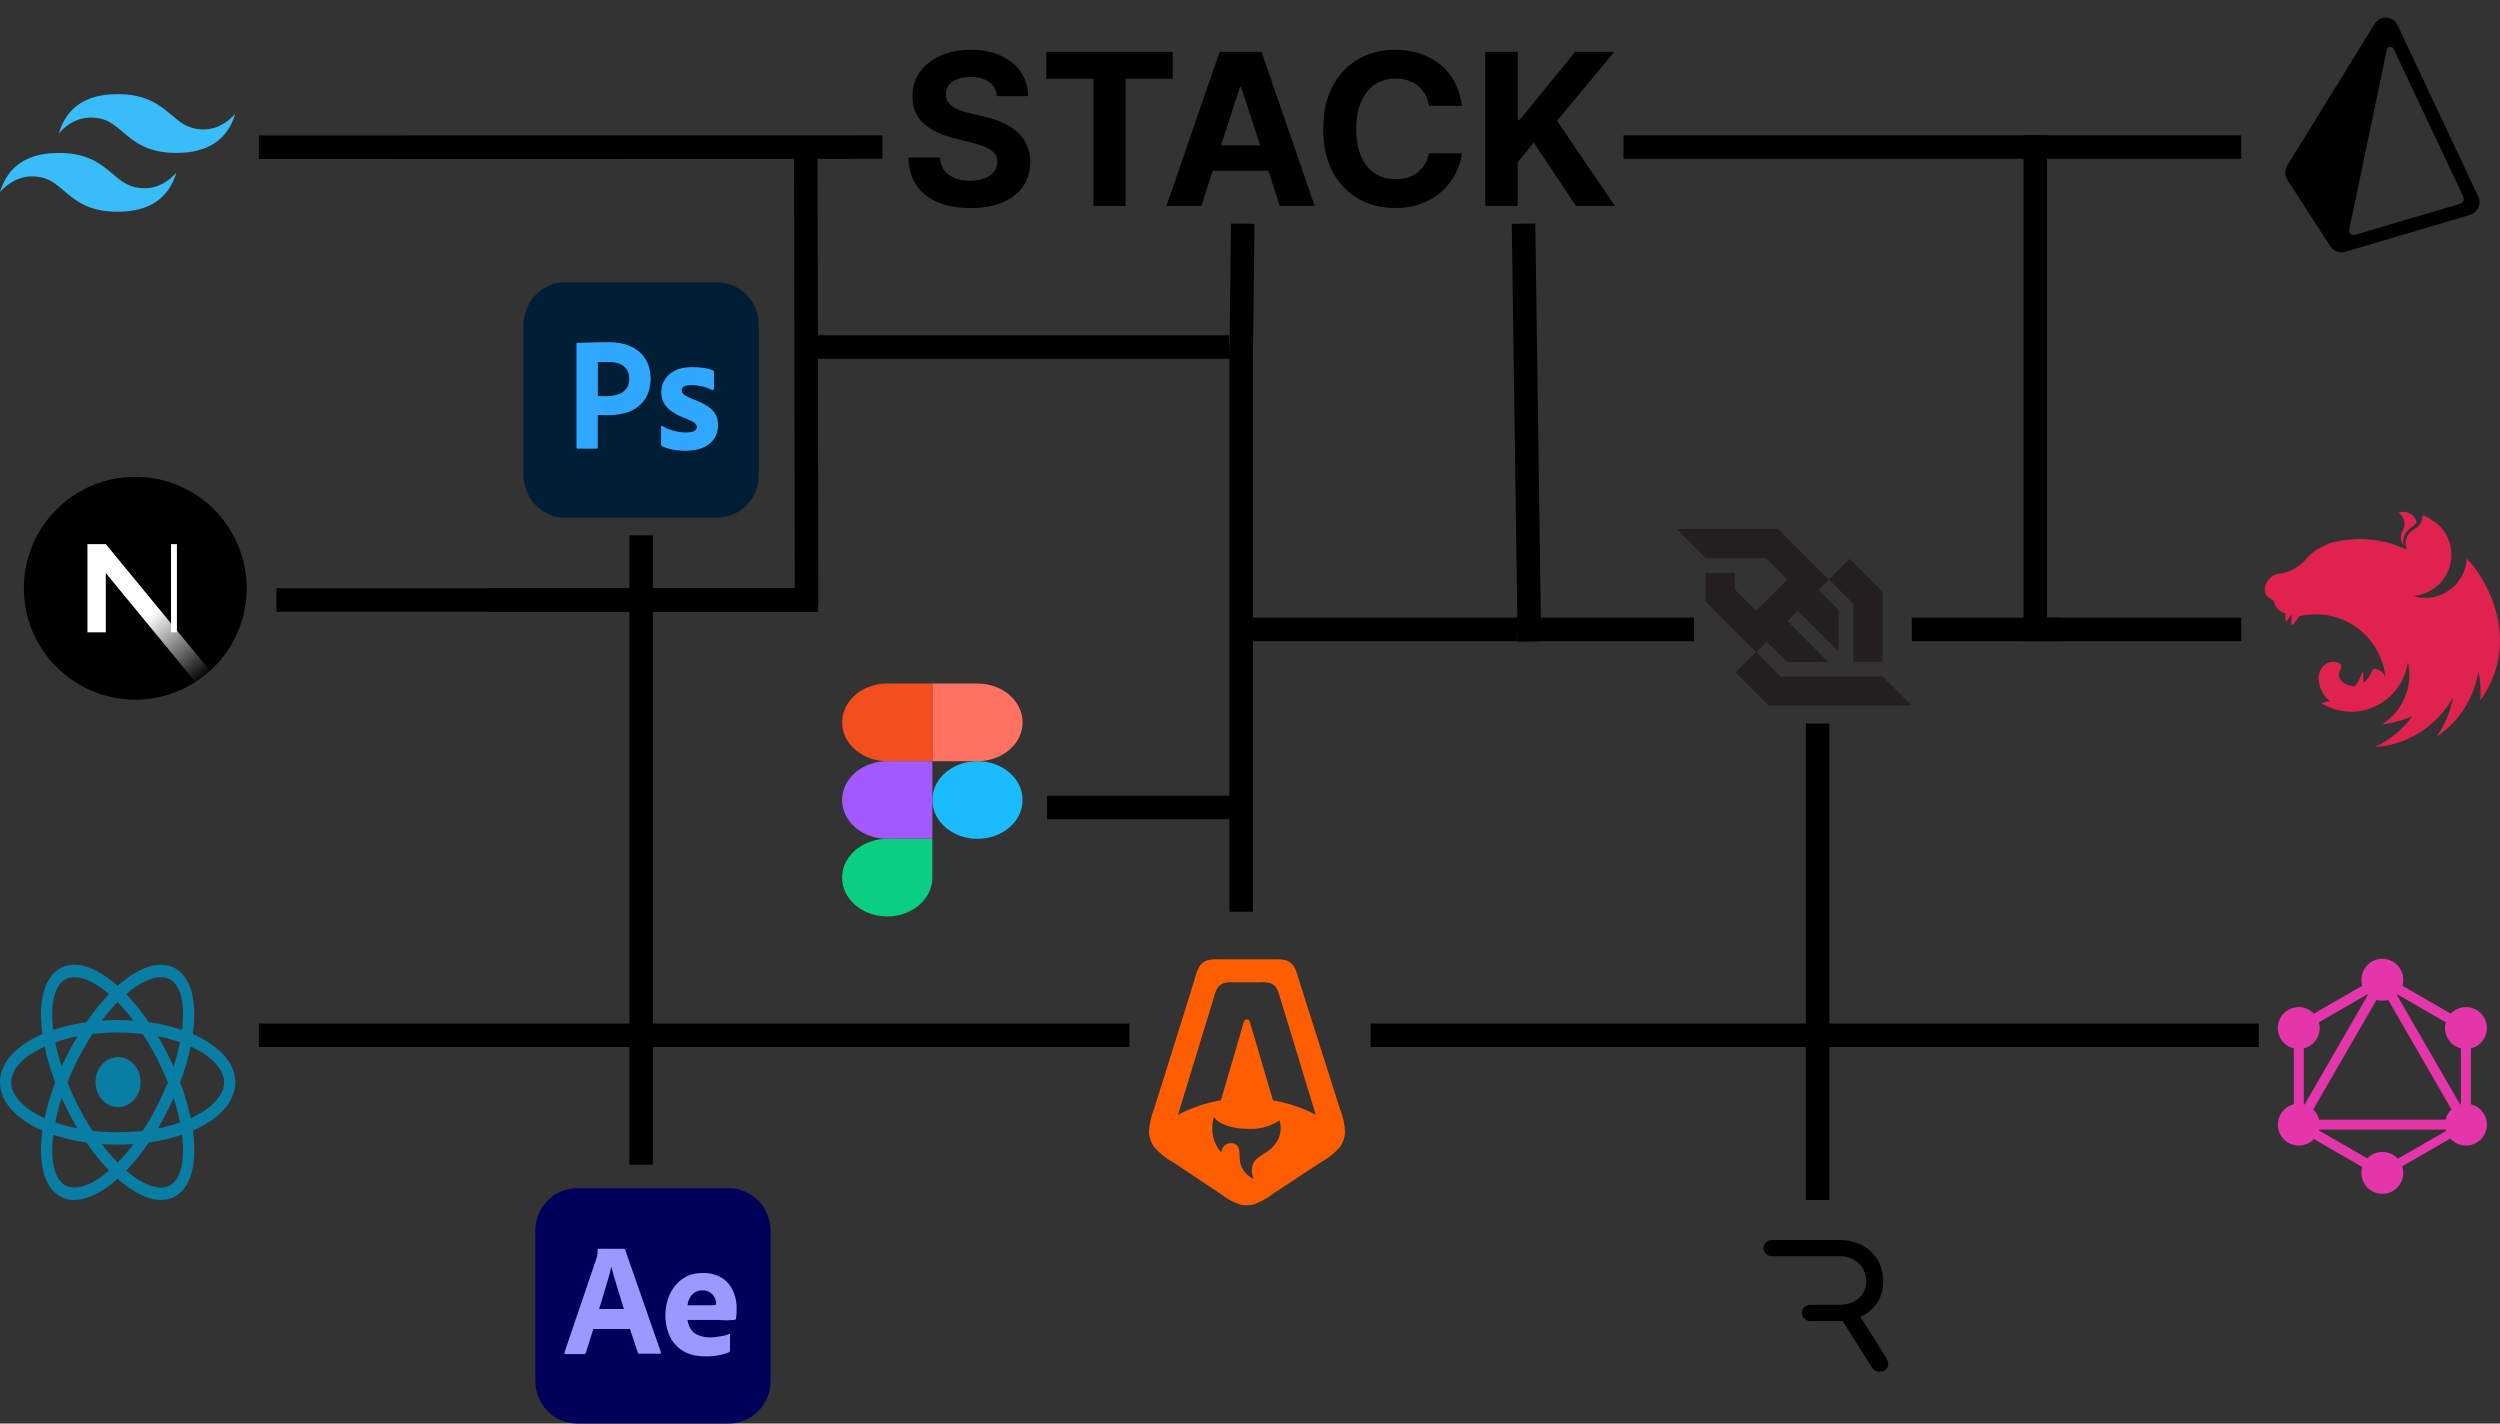 <svg width="425" height="242" viewBox="0 0 425 242" fill="none" xmlns="http://www.w3.org/2000/svg">
<rect x="0" y="0" width="425" height="242" fill="#333333" stroke="none"/>
<path d="M169.479 16.348C169.376 15.317 168.938 14.516 168.162 13.945C167.386 13.374 166.334 13.088 165.004 13.088C164.101 13.088 163.338 13.216 162.716 13.472C162.094 13.719 161.616 14.064 161.284 14.507C160.96 14.95 160.798 15.453 160.798 16.016C160.781 16.484 160.879 16.893 161.092 17.243C161.314 17.592 161.616 17.895 162 18.151C162.384 18.398 162.827 18.615 163.33 18.803C163.832 18.982 164.369 19.135 164.94 19.263L167.293 19.825C168.435 20.081 169.483 20.422 170.438 20.848C171.392 21.274 172.219 21.798 172.918 22.421C173.616 23.043 174.158 23.776 174.541 24.619C174.933 25.463 175.134 26.43 175.142 27.521C175.134 29.124 174.724 30.513 173.915 31.689C173.114 32.856 171.955 33.764 170.438 34.412C168.929 35.051 167.109 35.371 164.979 35.371C162.865 35.371 161.024 35.047 159.456 34.399C157.896 33.751 156.678 32.793 155.8 31.523C154.93 30.244 154.474 28.663 154.432 26.78H159.788C159.848 27.658 160.099 28.391 160.543 28.979C160.994 29.558 161.595 29.997 162.345 30.296C163.104 30.585 163.96 30.73 164.915 30.73C165.852 30.73 166.666 30.594 167.357 30.321C168.055 30.048 168.597 29.669 168.98 29.183C169.364 28.697 169.555 28.139 169.555 27.509C169.555 26.921 169.381 26.426 169.031 26.026C168.69 25.625 168.188 25.284 167.523 25.003C166.866 24.722 166.061 24.466 165.107 24.236L162.256 23.52C160.048 22.983 158.305 22.143 157.027 21.001C155.749 19.859 155.114 18.321 155.122 16.386C155.114 14.801 155.536 13.416 156.388 12.232C157.249 11.047 158.429 10.122 159.929 9.457C161.429 8.793 163.134 8.46 165.043 8.46C166.986 8.46 168.682 8.793 170.131 9.457C171.588 10.122 172.722 11.047 173.531 12.232C174.341 13.416 174.759 14.788 174.784 16.348H169.479ZM177.868 13.382V8.818H199.371V13.382H191.355V35H185.884V13.382H177.868ZM204.226 35H198.294L207.332 8.818H214.466L223.491 35H217.56L211.001 14.801H210.797L204.226 35ZM203.855 24.709H217.866V29.03H203.855V24.709ZM248.513 17.984H242.914C242.811 17.26 242.603 16.616 242.287 16.054C241.972 15.483 241.567 14.997 241.073 14.597C240.578 14.196 240.007 13.889 239.36 13.676C238.721 13.463 238.026 13.357 237.276 13.357C235.921 13.357 234.74 13.693 233.735 14.367C232.729 15.031 231.949 16.003 231.395 17.281C230.841 18.551 230.564 20.094 230.564 21.909C230.564 23.776 230.841 25.344 231.395 26.614C231.958 27.884 232.742 28.842 233.748 29.49C234.753 30.138 235.917 30.462 237.238 30.462C237.979 30.462 238.665 30.364 239.296 30.168C239.935 29.972 240.502 29.686 240.996 29.311C241.49 28.928 241.9 28.463 242.223 27.918C242.556 27.372 242.786 26.75 242.914 26.051L248.513 26.077C248.368 27.278 248.006 28.438 247.426 29.554C246.855 30.662 246.084 31.655 245.113 32.533C244.15 33.402 242.999 34.092 241.661 34.604C240.331 35.106 238.827 35.358 237.148 35.358C234.813 35.358 232.725 34.83 230.884 33.773C229.051 32.716 227.603 31.186 226.537 29.183C225.48 27.18 224.952 24.756 224.952 21.909C224.952 19.054 225.489 16.625 226.563 14.622C227.637 12.619 229.094 11.094 230.935 10.046C232.776 8.989 234.847 8.46 237.148 8.46C238.665 8.46 240.071 8.673 241.367 9.099C242.671 9.526 243.826 10.148 244.831 10.966C245.837 11.776 246.655 12.768 247.286 13.945C247.925 15.121 248.334 16.467 248.513 17.984ZM252.483 35V8.818H258.018V20.362H258.363L267.785 8.818H274.42L264.704 20.541L274.535 35H267.913L260.741 24.236L258.018 27.56V35H252.483Z" fill="black"/>
<line x1="109" y1="198" x2="109" y2="91" stroke="black" stroke-width="4"/>
<line x1="309" y1="204" x2="309" y2="123" stroke="black" stroke-width="4"/>
<line x1="211" y1="155" x2="211" y2="59" stroke="black" stroke-width="4"/>
<line x1="177.998" y1="137.264" x2="211.004" y2="137.264" stroke="black" stroke-width="4"/>
<line x1="213" y1="107" x2="258" y2="107" stroke="black" stroke-width="4"/>
<line x1="258" y1="107" x2="288" y2="107" stroke="black" stroke-width="4"/>
<line x1="325" y1="107" x2="350" y2="107" stroke="black" stroke-width="4"/>
<line x1="348" y1="107" x2="381.006" y2="107" stroke="black" stroke-width="4"/>
<line x1="44" y1="176" x2="192" y2="176" stroke="black" stroke-width="4"/>
<line x1="211.266" y1="38.023" x2="211" y2="61.023" stroke="black" stroke-width="4"/>
<line x1="209" y1="59" x2="139" y2="59" stroke="black" stroke-width="4"/>
<path d="M384 176L233 176" stroke="black" stroke-width="4"/>
<line x1="139" y1="102" x2="83" y2="102" stroke="black" stroke-width="4"/>
<line x1="139" y1="102" x2="47" y2="102" stroke="black" stroke-width="4"/>
<line x1="137.115" y1="103.003" x2="136.988" y2="26.003" stroke="black" stroke-width="4"/>
<line x1="260" y1="109.028" x2="259" y2="38.028" stroke="black" stroke-width="4"/>
<line x1="346" y1="109" x2="346" y2="23" stroke="black" stroke-width="4"/>
<line x1="150.001" y1="25" x2="44.001" y2="25.031" stroke="black" stroke-width="4"/>
<line x1="276" y1="25" x2="381" y2="25" stroke="black" stroke-width="4"/>
<g clip-path="url(#clip0_16_49)">
<mask id="mask0_16_49" style="mask-type:luminance" maskUnits="userSpaceOnUse" x="3" y="80" width="40" height="40">
<path d="M43 80H3V120H43V80Z" fill="white"/>
</mask>
<g mask="url(#mask0_16_49)">
<path d="M23 118.438C33.183 118.438 41.438 110.183 41.438 100C41.438 89.817 33.183 81.562 23 81.562C12.817 81.562 4.562 89.817 4.562 100C4.562 110.183 12.817 118.438 23 118.438Z" fill="black" stroke="black" stroke-linecap="round" stroke-linejoin="round"/>
<path d="M29.575 107.5V92.5Z" fill="black"/>
<path d="M29.575 107.5V92.5" stroke="url(#paint0_linear_16_49)" stroke-miterlimit="1.414" stroke-linejoin="round"/>
<path fill-rule="evenodd" clip-rule="evenodd" d="M17.988 92.502L14.863 92.5V107.5H17.988V97.42L33.904 116.769C34.78 116.198 35.608 115.561 36.383 114.863L17.988 92.502Z" fill="url(#paint1_linear_16_49)"/>
</g>
</g>
<g clip-path="url(#clip1_16_49)">
<path fill-rule="evenodd" clip-rule="evenodd" d="M19.985 16C14.662 16 11.345 18.22 10.007 22.659C12.014 20.439 14.342 19.61 17.018 20.146C18.531 20.463 19.636 21.39 20.829 22.39C22.778 24.073 25.047 26 29.993 26C35.316 26 38.662 23.78 40 19.341C37.993 21.561 35.666 22.39 33.018 21.829C31.506 21.512 30.4 20.585 29.207 19.585C27.229 17.927 24.96 16 19.985 16ZM10.007 26C4.655 26 1.338 28.22 0 32.658C2.007 30.439 4.335 29.61 7.011 30.146C8.524 30.463 9.629 31.39 10.822 32.39C12.771 34.073 15.04 36 19.985 36C25.309 36 28.654 33.781 29.993 29.341C27.985 31.561 25.658 32.39 22.982 31.829C21.469 31.512 20.364 30.585 19.171 29.585C17.222 27.927 14.953 26 10.007 26Z" fill="#38BDF8"/>
</g>
<path fill-rule="evenodd" clip-rule="evenodd" d="M299.8 212.177C299.8 212.937 300.423 213.553 301.192 213.553H309.014H312.724C314.039 213.553 315.121 213.955 315.971 214.758C316.822 215.561 317.247 216.594 317.247 217.856C317.247 219.022 316.822 219.978 315.971 220.724C315.121 221.45 314.039 221.814 312.724 221.814H307.712C306.944 221.814 306.321 222.43 306.321 223.19C306.321 223.951 306.944 224.567 307.712 224.567H312.724H313.246L318.233 232.483C318.542 232.961 318.977 233.2 319.537 233.2C320.156 233.2 320.591 232.961 320.842 232.483C321.093 231.986 321.045 231.46 320.697 230.906L316.261 223.85C317.46 223.315 318.407 222.531 319.102 221.498C319.798 220.446 320.146 219.232 320.146 217.856C320.146 216.46 319.827 215.236 319.189 214.184C318.571 213.133 317.701 212.311 316.58 211.718C315.459 211.106 314.174 210.8 312.724 210.8H301.192C300.423 210.8 299.8 211.416 299.8 212.177Z" fill="black"/>
<g clip-path="url(#clip2_16_49)">
<path d="M98.083 202.004H123.917C127.833 202.004 131 205.251 131 209.268V234.732C131 238.749 127.833 241.996 123.917 241.996H98.083C94.167 241.996 91 238.749 91 234.732V209.268C91 205.251 94.167 202.004 98.083 202.004Z" fill="#00005B"/>
<path d="M107.067 225.931H100.867L99.6 229.964C99.567 230.118 99.433 230.22 99.283 230.203H96.15C95.967 230.203 95.917 230.101 95.967 229.896L101.333 214.121C101.383 213.95 101.433 213.796 101.5 213.591C101.567 213.232 101.6 212.856 101.6 212.48C101.584 212.395 101.65 212.309 101.733 212.292H106.05C106.167 212.292 106.25 212.344 106.267 212.429L112.35 229.861C112.4 230.049 112.35 230.135 112.183 230.135H108.7C108.583 230.152 108.467 230.066 108.433 229.947L107.067 225.845V225.931L107.067 225.931ZM101.833 222.53H106.067C105.967 222.171 105.833 221.744 105.683 221.299C105.533 220.838 105.383 220.342 105.233 219.83C105.067 219.3 104.917 218.787 104.75 218.257C104.583 217.727 104.433 217.232 104.3 216.736C104.167 216.258 104.05 215.813 103.933 215.403H103.9C103.75 216.138 103.567 216.873 103.333 217.608C103.084 218.428 102.833 219.283 102.567 220.137C102.35 221.009 102.083 221.812 101.833 222.53V222.53ZM122.167 224.393H116.883C116.95 224.922 117.117 225.452 117.4 225.914C117.7 226.375 118.117 226.734 118.617 226.939C119.283 227.23 120.017 227.383 120.75 227.366C121.333 227.349 121.917 227.298 122.483 227.178C123 227.11 123.5 226.973 123.967 226.785C124.05 226.717 124.1 226.751 124.1 226.922V229.537C124.1 229.605 124.083 229.673 124.067 229.742C124.033 229.793 124 229.827 123.95 229.862C123.417 230.101 122.867 230.272 122.283 230.374C121.5 230.528 120.716 230.596 119.916 230.579C118.65 230.579 117.583 230.374 116.716 229.981C115.9 229.622 115.183 229.058 114.616 228.357C114.083 227.691 113.7 226.939 113.467 226.119C113.233 225.315 113.116 224.478 113.116 223.623C113.116 222.701 113.25 221.795 113.533 220.906C113.8 220.052 114.216 219.265 114.783 218.565C115.333 217.881 116.016 217.334 116.8 216.941C117.583 216.548 118.516 216.411 119.583 216.411C120.466 216.394 121.35 216.565 122.166 216.941C122.85 217.249 123.45 217.71 123.916 218.308C124.35 218.889 124.7 219.539 124.916 220.256C125.133 220.94 125.233 221.641 125.233 222.341C125.233 222.752 125.216 223.111 125.2 223.435C125.167 223.76 125.15 223.999 125.133 224.153C125.116 224.273 125.016 224.375 124.9 224.375C124.8 224.375 124.616 224.392 124.35 224.409C124.083 224.443 123.766 224.461 123.383 224.461C123 224.461 122.6 224.392 122.166 224.392L122.167 224.393ZM116.883 221.897H120.4C120.833 221.897 121.15 221.897 121.35 221.88C121.483 221.863 121.617 221.829 121.733 221.744V221.573C121.733 221.351 121.7 221.146 121.633 220.94C121.333 219.983 120.45 219.334 119.467 219.368C118.55 219.317 117.683 219.812 117.25 220.667C117.05 221.06 116.933 221.47 116.883 221.898L116.883 221.897Z" fill="#9999FF"/>
</g>
<g clip-path="url(#clip3_16_49)">
<path d="M158.5 136C158.5 132.356 161.934 129.401 166.171 129.401C170.408 129.401 173.842 132.356 173.842 136C173.842 139.644 170.408 142.599 166.171 142.599C161.934 142.599 158.5 139.644 158.5 136Z" fill="#1ABCFE"/>
<path d="M143.158 149.198C143.158 145.553 146.592 142.599 150.829 142.599H158.5V149.198C158.5 152.842 155.066 155.796 150.829 155.796C146.592 155.796 143.158 152.842 143.158 149.198Z" fill="#0ACF83"/>
<path d="M158.5 116.204V129.401H166.171C170.408 129.401 173.842 126.447 173.842 122.802C173.842 119.158 170.408 116.204 166.171 116.204H158.5Z" fill="#FF7262"/>
<path d="M143.158 122.802C143.158 126.447 146.592 129.401 150.829 129.401H158.5V116.204H150.829C146.592 116.204 143.158 119.158 143.158 122.802Z" fill="#F24E1E"/>
<path d="M143.158 136C143.158 139.644 146.592 142.599 150.829 142.599H158.5V129.401H150.829C146.592 129.401 143.158 132.356 143.158 136Z" fill="#A259FF"/>
</g>
<g clip-path="url(#clip4_16_49)">
<path d="M20.07 179.703C17.954 179.703 16.239 181.609 16.239 183.961C16.239 186.312 17.954 188.219 20.07 188.219C22.186 188.219 23.902 186.312 23.902 183.961C23.902 181.609 22.186 179.703 20.07 179.703Z" fill="#087EA4"/>
<path d="M39.997 184C39.997 180.657 37.212 177.725 32.777 175.796C32.836 175.361 32.89 174.931 32.928 174.509C33.365 169.706 32.324 166.24 29.997 164.746C27.394 163.076 23.717 164.288 19.999 167.595C16.28 164.288 12.603 163.076 10 164.746C7.673 166.24 6.632 169.706 7.069 174.509C7.107 174.931 7.16 175.363 7.22 175.799C6.851 175.956 6.488 176.122 6.139 176.296C2.18 178.274 0 181.013 0 184C0 187.342 2.785 190.274 7.22 192.203C7.16 192.638 7.107 193.068 7.069 193.49C6.632 198.293 7.673 201.759 10 203.253C10.8 203.757 11.707 204.015 12.626 203.999C14.83 203.999 17.404 202.71 19.999 200.404C22.592 202.71 25.167 203.999 27.374 203.999C28.294 204.014 29.2 203.757 30 203.253C32.327 201.759 33.368 198.293 32.931 193.49C32.893 193.068 32.839 192.638 32.78 192.203C37.215 190.277 40 187.341 40 184M27.357 166.117C27.948 166.102 28.533 166.261 29.05 166.579C30.666 167.615 31.391 170.428 31.038 174.295C31.015 174.558 30.986 174.825 30.952 175.093C29.108 174.476 27.22 174.035 25.308 173.777C24.149 172.064 22.861 170.465 21.456 168.997C23.662 167.102 25.732 166.117 27.356 166.117M26.598 188.235C25.884 189.612 25.107 190.947 24.27 192.235C22.85 192.397 21.424 192.478 19.997 192.476C18.571 192.477 17.145 192.397 15.726 192.235C14.891 190.947 14.116 189.612 13.405 188.235C12.691 186.862 12.043 185.448 11.462 184C12.043 182.551 12.691 181.137 13.405 179.764C14.115 178.393 14.887 177.063 15.719 175.778C17.141 175.612 18.569 175.53 19.999 175.531C21.425 175.53 22.851 175.61 24.27 175.772C25.104 177.058 25.88 178.391 26.592 179.764C27.305 181.138 27.954 182.551 28.535 184C27.954 185.448 27.305 186.861 26.592 188.235M29.506 186.666C29.954 188.024 30.322 189.412 30.607 190.823C29.369 191.252 28.108 191.59 26.831 191.835C27.316 191.021 27.787 190.175 28.242 189.295C28.692 188.426 29.114 187.549 29.512 186.672M17.319 194.498C18.197 194.558 19.093 194.592 20 194.592C20.907 194.592 21.809 194.558 22.688 194.498C21.855 195.608 20.957 196.656 20 197.636C19.046 196.656 18.15 195.608 17.319 194.498ZM13.168 191.832C11.89 191.588 10.628 191.251 9.39 190.823C9.674 189.415 10.041 188.028 10.487 186.672C10.879 187.549 11.3 188.426 11.757 189.295C12.214 190.164 12.687 191.021 13.168 191.835M10.487 181.325C10.042 179.975 9.677 178.593 9.393 177.19C10.628 176.762 11.886 176.423 13.161 176.175C12.678 176.986 12.205 177.827 11.75 178.704C11.294 179.581 10.878 180.447 10.48 181.325M22.68 173.499C21.802 173.44 20.906 173.405 19.991 173.405C19.085 173.405 18.191 173.437 17.311 173.499C18.141 172.389 19.037 171.341 19.991 170.362C20.948 171.341 21.846 172.389 22.68 173.499ZM28.239 178.704C27.782 177.823 27.309 176.976 26.821 176.163C28.102 176.408 29.366 176.746 30.607 177.176C30.322 178.584 29.956 179.971 29.51 181.327C29.118 180.45 28.696 179.573 28.24 178.705M8.964 174.296C8.607 170.431 9.337 167.617 10.951 166.58C11.469 166.263 12.053 166.104 12.644 166.119C14.268 166.119 16.338 167.104 18.544 168.999C17.138 170.468 15.849 172.068 14.689 173.782C12.778 174.041 10.889 174.48 9.045 175.093C9.012 174.825 8.983 174.56 8.96 174.296M6.921 178.227C7.138 178.122 7.36 178.018 7.586 177.913C8.03 179.995 8.631 182.031 9.385 184C8.63 185.972 8.028 188.012 7.584 190.098C3.989 188.459 1.905 186.188 1.905 184C1.905 181.926 3.739 179.822 6.921 178.227ZM10.951 201.419C9.337 200.382 8.607 197.568 8.964 193.703C8.987 193.439 9.017 193.174 9.049 192.905C10.893 193.522 12.781 193.962 14.693 194.221C15.852 195.934 17.141 197.534 18.545 199.003C15.471 201.643 12.661 202.514 10.955 201.419M31.037 193.703C31.39 197.57 30.665 200.382 29.049 201.419C27.344 202.517 24.534 201.643 21.46 199.003C22.864 197.534 24.152 195.934 25.311 194.221C27.223 193.962 29.111 193.522 30.955 192.905C30.989 193.174 31.017 193.439 31.041 193.703M32.421 190.095C31.977 188.01 31.374 185.971 30.619 184C31.374 182.027 31.976 179.987 32.42 177.901C36.008 179.54 38.098 181.811 38.098 184C38.098 186.188 36.014 188.459 32.419 190.098" fill="#087EA4"/>
</g>
<g clip-path="url(#clip5_16_49)">
<path d="M96.083 48.004H121.917C125.833 48.004 129 51.252 129 55.268V80.733C129 84.749 125.833 87.996 121.917 87.996H96.083C92.167 87.996 89 84.749 89 80.733V55.268C89 51.252 92.167 48.004 96.083 48.004Z" fill="#001E36"/>
<path d="M98 76.05V58.464C98 58.344 98.05 58.276 98.167 58.276C98.45 58.276 98.717 58.276 99.1 58.258C99.5 58.241 99.917 58.241 100.367 58.224C100.817 58.207 101.3 58.207 101.817 58.19C102.333 58.173 102.833 58.173 103.333 58.173C104.7 58.173 105.833 58.344 106.767 58.703C107.6 58.993 108.367 59.472 109 60.104C109.533 60.651 109.95 61.318 110.217 62.053C110.467 62.77 110.6 63.505 110.6 64.274C110.6 65.744 110.267 66.957 109.6 67.915C108.933 68.872 108 69.589 106.917 70C105.783 70.427 104.533 70.581 103.167 70.581C102.767 70.581 102.5 70.581 102.333 70.564C102.167 70.546 101.933 70.546 101.617 70.546V76.033C101.633 76.152 101.55 76.255 101.433 76.272H98.2C98.067 76.272 98 76.204 98 76.05ZM101.633 61.574V67.316C101.867 67.334 102.083 67.351 102.283 67.351H103.167C103.817 67.351 104.467 67.248 105.083 67.043C105.617 66.889 106.083 66.564 106.45 66.137C106.8 65.71 106.967 65.129 106.967 64.377C106.983 63.847 106.85 63.317 106.583 62.856C106.3 62.411 105.9 62.07 105.417 61.882C104.8 61.625 104.133 61.523 103.45 61.54C103.017 61.54 102.633 61.54 102.317 61.557C101.983 61.54 101.75 61.557 101.633 61.574ZM121 66.274C120.5 66 119.967 65.812 119.4 65.693C118.783 65.556 118.167 65.471 117.533 65.471C117.2 65.454 116.85 65.505 116.533 65.59C116.317 65.641 116.133 65.761 116.017 65.932C115.933 66.069 115.883 66.24 115.883 66.394C115.883 66.547 115.95 66.701 116.05 66.838C116.2 67.026 116.4 67.18 116.617 67.299C117 67.504 117.4 67.692 117.8 67.863C118.7 68.171 119.567 68.598 120.367 69.111C120.917 69.47 121.367 69.948 121.683 70.529C121.95 71.076 122.083 71.674 122.067 72.29C122.083 73.093 121.85 73.896 121.417 74.563C120.95 75.246 120.3 75.776 119.55 76.084C118.733 76.443 117.733 76.631 116.533 76.631C115.767 76.631 115.017 76.562 114.267 76.409C113.683 76.306 113.1 76.118 112.567 75.862C112.45 75.793 112.367 75.674 112.383 75.537V72.563C112.383 72.512 112.4 72.444 112.45 72.409C112.5 72.375 112.55 72.392 112.6 72.427C113.25 72.82 113.933 73.093 114.667 73.264C115.3 73.435 115.967 73.52 116.633 73.52C117.267 73.52 117.717 73.435 118.017 73.281C118.283 73.161 118.467 72.871 118.467 72.563C118.467 72.324 118.333 72.102 118.067 71.88C117.8 71.657 117.25 71.401 116.433 71.076C115.583 70.769 114.8 70.359 114.067 69.846C113.55 69.47 113.117 68.974 112.8 68.393C112.533 67.846 112.4 67.248 112.417 66.65C112.417 65.915 112.617 65.214 112.983 64.582C113.4 63.898 114.017 63.351 114.733 63.01C115.517 62.599 116.5 62.411 117.683 62.411C118.367 62.411 119.067 62.463 119.75 62.565C120.25 62.634 120.733 62.77 121.183 62.958C121.25 62.975 121.317 63.044 121.35 63.112C121.367 63.181 121.383 63.249 121.383 63.317V66.103C121.383 66.171 121.35 66.24 121.3 66.274C121.15 66.308 121.067 66.308 121 66.274Z" fill="#31A8FF"/>
</g>
<path fill-rule="evenodd" clip-rule="evenodd" d="M196.219 188.448C195.677 189.75 195.374 191.139 195.325 192.548C195.4 193.418 195.696 194.253 196.186 194.975C197.107 196.042 198.216 196.932 199.456 197.602L207.469 202.936C208.455 203.721 209.563 204.337 210.75 204.761C211.52 204.944 212.323 204.944 213.094 204.761C214.288 204.342 215.406 203.73 216.402 202.948L224.5 197.611C225.753 196.939 226.874 196.046 227.808 194.973C228.301 194.248 228.597 193.406 228.667 192.531C228.614 191.11 228.303 189.711 227.75 188.402L220.667 166.111C220.509 165.389 220.223 164.701 219.823 164.08C219.532 163.726 219.156 163.452 218.73 163.283C218.018 163.09 217.277 163.025 216.542 163.092H207.32C206.585 163.025 205.844 163.092 205.133 163.287C204.706 163.456 204.329 163.731 204.039 164.087C203.641 164.709 203.358 165.397 203.203 166.119L196.219 188.448ZM216.906 167.823C217.236 168.347 217.469 168.925 217.595 169.531L223.677 189.506C221.392 188.321 218.941 187.493 216.406 187.048L212.455 173.673C212.43 173.594 212.388 173.522 212.33 173.463C212.272 173.404 212.201 173.36 212.122 173.334C212.044 173.308 211.96 173.302 211.879 173.315C211.797 173.328 211.72 173.36 211.653 173.409C211.564 173.475 211.499 173.567 211.467 173.673L207.561 187.044C205.015 187.487 202.551 188.319 200.258 189.511L206.364 169.536C206.489 168.929 206.723 168.35 207.055 167.827C207.297 167.53 207.609 167.299 207.964 167.155C208.562 166.993 209.184 166.94 209.8 166.998H214.164C214.781 166.94 215.403 166.993 216.002 167.155C216.357 167.299 216.671 167.531 216.913 167.83L216.906 167.823ZM212.198 191.906C214.079 192.015 215.944 191.509 217.511 190.464C217.689 191.025 217.752 191.616 217.697 192.202C217.641 192.787 217.468 193.356 217.188 193.873C216.611 194.853 215.774 195.654 214.77 196.187C213.717 196.856 212.811 197.437 212.811 198.98C212.81 199.474 212.921 199.963 213.138 200.408C212.427 200.113 211.82 199.614 211.394 198.974C210.967 198.335 210.739 197.583 210.739 196.814V196.719C210.739 195.652 210.739 194.337 209.236 194.337C209.026 194.337 208.819 194.378 208.625 194.458C208.235 194.619 207.925 194.929 207.763 195.319C207.682 195.512 207.64 195.72 207.639 195.93C206.609 194.805 206.055 193.323 206.095 191.798C206.088 191.138 206.18 190.481 206.369 189.848C206.994 191.031 209.369 191.911 212.198 191.911V191.906Z" fill="#FF5D01"/>
<g clip-path="url(#clip6_16_49)">
<path d="M408.552 87C408.263 87 407.995 87.062 407.747 87.145C408.274 87.498 408.563 87.965 408.707 88.493C408.718 88.566 408.738 88.618 408.749 88.69C408.759 88.753 408.769 88.815 408.769 88.877C408.811 89.79 408.532 89.904 408.336 90.443C408.036 91.138 408.119 91.885 408.48 92.486C408.511 92.559 408.552 92.642 408.604 92.714C408.212 90.091 410.391 89.696 410.794 88.877C410.825 88.162 410.236 87.684 409.771 87.353C409.327 87.083 408.924 87 408.552 87ZM411.837 87.591C411.796 87.83 411.827 87.767 411.817 87.892C411.806 87.975 411.806 88.079 411.796 88.162C411.775 88.245 411.755 88.328 411.724 88.41C411.703 88.493 411.672 88.576 411.641 88.659C411.6 88.742 411.569 88.815 411.528 88.898C411.497 88.939 411.476 88.981 411.445 89.022C411.424 89.053 411.404 89.085 411.383 89.116C411.331 89.188 411.28 89.261 411.228 89.323C411.166 89.385 411.114 89.458 411.042 89.51C411.042 89.52 411.042 89.52 411.042 89.52C410.98 89.572 410.918 89.634 410.846 89.686C410.629 89.852 410.381 89.976 410.154 90.132C410.081 90.184 410.009 90.225 409.947 90.287C409.875 90.339 409.813 90.391 409.751 90.454C409.678 90.516 409.627 90.578 409.565 90.65C409.513 90.713 409.451 90.785 409.41 90.858C409.358 90.93 409.307 91.003 409.265 91.076C409.224 91.159 409.193 91.231 409.152 91.314C409.121 91.397 409.09 91.47 409.069 91.553C409.038 91.646 409.017 91.729 408.997 91.812C408.986 91.853 408.986 91.905 408.976 91.947C408.966 91.988 408.966 92.03 408.955 92.071C408.955 92.154 408.945 92.248 408.945 92.331C408.945 92.393 408.945 92.455 408.955 92.517C408.955 92.6 408.966 92.683 408.986 92.776C408.997 92.859 409.017 92.942 409.038 93.025C409.069 93.108 409.09 93.191 409.121 93.274C409.141 93.326 409.172 93.378 409.193 93.419L406.817 92.496C406.414 92.382 406.022 92.279 405.619 92.185C405.402 92.133 405.185 92.082 404.968 92.03C404.348 91.905 403.718 91.812 403.088 91.75C403.067 91.75 403.057 91.739 403.036 91.739C402.416 91.677 401.807 91.646 401.187 91.646C400.733 91.646 400.278 91.667 399.834 91.698C399.204 91.739 398.574 91.822 397.944 91.926C397.789 91.947 397.634 91.978 397.479 92.009C397.158 92.071 396.849 92.144 396.549 92.216C396.394 92.258 396.239 92.299 396.084 92.341C395.929 92.403 395.785 92.476 395.64 92.538C395.526 92.59 395.413 92.642 395.299 92.694C395.278 92.704 395.258 92.704 395.247 92.714C395.144 92.766 395.051 92.808 394.958 92.859C394.927 92.87 394.907 92.88 394.886 92.891C394.772 92.942 394.659 93.005 394.566 93.056C394.493 93.088 394.421 93.129 394.359 93.16C394.328 93.181 394.287 93.202 394.266 93.212C394.173 93.264 394.08 93.316 393.997 93.368C393.904 93.419 393.822 93.471 393.75 93.523C393.677 93.575 393.605 93.617 393.543 93.668C393.533 93.679 393.522 93.679 393.512 93.689C393.45 93.731 393.378 93.782 393.316 93.834C393.316 93.834 393.305 93.845 393.295 93.855C393.243 93.897 393.192 93.938 393.14 93.98C393.119 93.99 393.099 94.011 393.078 94.021C393.026 94.062 392.975 94.114 392.923 94.156C392.913 94.177 392.892 94.187 392.882 94.197C392.82 94.26 392.758 94.311 392.696 94.374C392.686 94.374 392.686 94.384 392.675 94.394C392.613 94.446 392.551 94.508 392.489 94.571C392.479 94.581 392.479 94.591 392.469 94.591C392.417 94.643 392.365 94.695 392.314 94.757C392.293 94.778 392.262 94.799 392.241 94.82C392.19 94.882 392.128 94.944 392.066 95.006C392.055 95.027 392.035 95.037 392.024 95.058C391.942 95.141 391.869 95.224 391.787 95.307C391.777 95.317 391.766 95.328 391.756 95.338C391.591 95.514 391.415 95.691 391.229 95.846C391.043 96.012 390.847 96.168 390.651 96.302C390.444 96.448 390.248 96.572 390.031 96.697C389.824 96.811 389.607 96.914 389.38 97.008C389.163 97.101 388.936 97.184 388.708 97.257C388.275 97.35 387.83 97.526 387.448 97.557C387.366 97.557 387.273 97.578 387.19 97.588C387.097 97.609 387.014 97.63 386.932 97.651C386.849 97.682 386.766 97.713 386.684 97.744C386.601 97.775 386.519 97.817 386.436 97.858C386.364 97.91 386.281 97.951 386.209 98.003C386.136 98.055 386.064 98.117 386.002 98.18C385.93 98.231 385.857 98.304 385.795 98.366C385.733 98.439 385.671 98.501 385.62 98.574C385.568 98.657 385.506 98.729 385.465 98.812C385.413 98.885 385.362 98.968 385.32 99.051C385.279 99.144 385.238 99.227 385.207 99.32C385.176 99.403 385.145 99.497 385.114 99.59C385.093 99.673 385.072 99.756 385.062 99.839C385.062 99.849 385.052 99.86 385.052 99.87C385.031 99.963 385.031 100.088 385.021 100.15C385.01 100.223 385 100.285 385 100.357C385 100.399 385 100.451 385.01 100.492C385.021 100.565 385.031 100.627 385.052 100.689C385.072 100.752 385.093 100.814 385.124 100.876C385.124 100.886 385.124 100.886 385.124 100.886C385.155 100.949 385.196 101.011 385.238 101.073C385.279 101.135 385.32 101.198 385.372 101.26C385.424 101.312 385.486 101.374 385.548 101.426C385.61 101.488 385.671 101.54 385.744 101.592C385.992 101.809 386.054 101.882 386.374 102.048C386.426 102.079 386.477 102.1 386.539 102.131C386.55 102.131 386.56 102.141 386.57 102.141C386.57 102.162 386.57 102.172 386.581 102.193C386.591 102.276 386.612 102.359 386.632 102.442C386.653 102.535 386.684 102.618 386.715 102.691C386.746 102.753 386.766 102.815 386.797 102.878C386.808 102.898 386.818 102.919 386.828 102.929C386.87 103.012 386.911 103.085 386.952 103.158C387.004 103.23 387.056 103.303 387.107 103.375C387.159 103.438 387.221 103.51 387.283 103.572C387.345 103.635 387.407 103.686 387.479 103.749C387.479 103.749 387.49 103.759 387.5 103.759C387.562 103.811 387.624 103.863 387.686 103.904C387.758 103.956 387.83 103.998 387.913 104.039C387.985 104.081 388.068 104.122 388.151 104.153C388.213 104.184 388.285 104.205 388.357 104.226C388.368 104.236 388.378 104.236 388.399 104.247C388.44 104.257 388.492 104.267 388.533 104.278C388.502 104.838 388.492 105.367 388.574 105.553C388.667 105.761 389.122 105.128 389.576 104.402C389.514 105.118 389.473 105.958 389.576 106.207C389.69 106.466 390.31 105.657 390.847 104.765C398.171 103.064 404.854 108.146 405.557 115.322C405.423 114.202 404.049 113.58 403.419 113.736C403.109 114.503 402.582 115.488 401.735 116.1C401.807 115.416 401.776 114.711 401.631 114.026C401.404 114.98 400.96 115.872 400.351 116.64C399.369 116.712 398.388 116.235 397.871 115.52C397.83 115.488 397.82 115.426 397.789 115.385C397.758 115.312 397.727 115.24 397.706 115.167C397.675 115.094 397.654 115.022 397.644 114.949C397.634 114.877 397.634 114.804 397.634 114.721C397.634 114.669 397.634 114.617 397.634 114.565C397.644 114.493 397.665 114.42 397.685 114.348C397.706 114.275 397.727 114.202 397.758 114.13C397.799 114.057 397.83 113.985 397.882 113.912C398.057 113.414 398.057 113.01 397.737 112.771C397.675 112.73 397.613 112.699 397.541 112.668C397.499 112.657 397.448 112.636 397.406 112.626C397.375 112.616 397.355 112.605 397.324 112.595C397.251 112.574 397.179 112.553 397.107 112.543C397.035 112.522 396.962 112.512 396.89 112.512C396.818 112.502 396.735 112.491 396.663 112.491C396.611 112.491 396.559 112.502 396.508 112.502C396.425 112.502 396.353 112.512 396.28 112.533C396.208 112.543 396.136 112.553 396.064 112.574C395.991 112.595 395.919 112.616 395.847 112.647C395.774 112.678 395.712 112.709 395.64 112.74C395.578 112.771 395.516 112.813 395.444 112.844C393.037 114.42 394.473 118.112 396.115 119.18C395.495 119.294 394.865 119.429 394.69 119.564C394.679 119.575 394.669 119.585 394.669 119.585C395.113 119.854 395.578 120.083 396.064 120.28C396.725 120.497 397.427 120.695 397.737 120.777V120.788C398.594 120.964 399.462 121.026 400.34 120.975C404.916 120.653 408.666 117.158 409.348 112.554C409.369 112.647 409.389 112.73 409.41 112.823C409.441 113.01 409.482 113.207 409.503 113.404C409.503 113.404 409.503 113.404 409.503 113.414C409.524 113.508 409.534 113.601 409.544 113.684C409.544 113.705 409.544 113.715 409.544 113.725C409.555 113.819 409.565 113.912 409.565 113.995C409.575 114.109 409.586 114.223 409.586 114.337C409.586 114.389 409.586 114.441 409.586 114.503C409.586 114.555 409.596 114.617 409.596 114.669C409.596 114.731 409.586 114.794 409.586 114.856C409.586 114.908 409.586 114.96 409.586 115.001C409.586 115.074 409.575 115.136 409.575 115.208C409.575 115.25 409.575 115.291 409.565 115.343C409.565 115.416 409.555 115.488 409.555 115.571C409.544 115.603 409.544 115.634 409.544 115.665C409.534 115.748 409.524 115.82 409.513 115.903C409.513 115.934 409.513 115.966 409.503 115.997C409.492 116.1 409.472 116.194 409.462 116.297V116.308V116.318C409.441 116.412 409.42 116.515 409.4 116.609C409.4 116.619 409.4 116.629 409.4 116.64C409.379 116.733 409.358 116.826 409.338 116.92C409.338 116.93 409.327 116.951 409.327 116.961C409.307 117.055 409.286 117.148 409.255 117.241C409.255 117.252 409.255 117.262 409.255 117.272C409.224 117.376 409.193 117.469 409.172 117.563C409.162 117.573 409.162 117.583 409.162 117.583C409.131 117.687 409.1 117.791 409.069 117.895C409.028 117.998 408.997 118.092 408.955 118.195C408.914 118.299 408.883 118.403 408.842 118.496C408.8 118.6 408.759 118.693 408.718 118.797H408.707C408.666 118.89 408.625 118.994 408.573 119.087C408.563 119.118 408.552 119.139 408.542 119.16C408.532 119.17 408.532 119.18 408.521 119.191C407.85 120.549 406.858 121.742 405.619 122.675C405.536 122.727 405.453 122.79 405.371 122.852C405.35 122.872 405.319 122.883 405.298 122.904C405.226 122.955 405.154 123.007 405.071 123.059L405.102 123.121H405.113C405.257 123.101 405.402 123.08 405.546 123.059H405.557C405.825 123.018 406.094 122.966 406.362 122.914C406.435 122.904 406.517 122.883 406.59 122.862C406.641 122.852 406.683 122.841 406.734 122.831C406.807 122.821 406.879 122.8 406.951 122.789C407.013 122.769 407.075 122.758 407.137 122.738C408.17 122.489 409.172 122.146 410.133 121.742C408.49 123.992 406.29 125.807 403.718 127C404.906 126.917 406.094 126.72 407.241 126.388C411.404 125.154 414.905 122.344 417.002 118.558C416.579 120.954 415.629 123.235 414.224 125.227C415.226 124.563 416.145 123.795 416.982 122.924C419.296 120.498 420.814 117.417 421.331 114.109C421.682 115.748 421.785 117.438 421.63 119.108C429.089 108.665 422.25 97.838 419.389 94.986C419.378 94.965 419.368 94.954 419.368 94.934C419.358 94.944 419.358 94.944 419.358 94.954C419.358 94.944 419.358 94.944 419.347 94.934C419.347 95.058 419.337 95.183 419.327 95.307C419.296 95.546 419.265 95.774 419.223 96.002C419.172 96.23 419.11 96.458 419.048 96.686C418.975 96.904 418.893 97.132 418.8 97.35C418.707 97.558 418.604 97.775 418.49 97.983C418.376 98.18 418.252 98.387 418.118 98.574C417.984 98.771 417.839 98.957 417.695 99.134C417.54 99.32 417.374 99.487 417.209 99.652C417.106 99.746 417.013 99.829 416.909 99.912C416.827 99.984 416.755 100.046 416.672 100.119C416.486 100.264 416.3 100.399 416.093 100.524C415.897 100.648 415.691 100.772 415.484 100.876C415.267 100.98 415.05 101.073 414.833 101.167C414.616 101.249 414.389 101.322 414.162 101.384C413.934 101.447 413.697 101.498 413.47 101.54C413.232 101.581 412.994 101.602 412.767 101.623C412.602 101.633 412.437 101.644 412.271 101.644C412.034 101.644 411.796 101.623 411.569 101.602C411.331 101.581 411.094 101.55 410.866 101.498C410.629 101.457 410.402 101.395 410.174 101.322H410.164C410.391 101.301 410.618 101.281 410.846 101.239C411.083 101.198 411.311 101.146 411.538 101.084C411.765 101.021 411.992 100.949 412.209 100.866C412.437 100.783 412.653 100.679 412.86 100.575C413.077 100.472 413.273 100.358 413.48 100.233C413.676 100.098 413.872 99.963 414.058 99.818C414.244 99.673 414.42 99.517 414.585 99.352C414.761 99.196 414.916 99.02 415.071 98.843C415.226 98.657 415.37 98.47 415.505 98.283C415.525 98.252 415.546 98.211 415.567 98.18C415.67 98.014 415.773 97.848 415.866 97.682C415.98 97.475 416.083 97.267 416.176 97.049C416.269 96.832 416.352 96.614 416.424 96.386C416.496 96.168 416.548 95.94 416.6 95.712C416.641 95.473 416.682 95.245 416.703 95.017C416.724 94.778 416.744 94.54 416.744 94.311C416.744 94.145 416.734 93.98 416.724 93.814C416.703 93.575 416.672 93.347 416.641 93.119C416.6 92.88 416.548 92.652 416.486 92.424C416.414 92.206 416.341 91.978 416.259 91.76C416.176 91.542 416.073 91.325 415.969 91.117C415.856 90.91 415.742 90.702 415.618 90.505C415.484 90.308 415.35 90.122 415.205 89.935C415.05 89.759 414.895 89.582 414.73 89.406C414.647 89.323 414.554 89.23 414.461 89.147C413.996 88.784 413.511 88.442 413.025 88.13C412.953 88.089 412.891 88.058 412.819 88.027C412.478 87.809 412.158 87.695 411.837 87.591Z" fill="#E0234E"/>
</g>
<g clip-path="url(#clip7_16_49)">
<path d="M421.298 33.389L407.581 4.258C407.234 3.528 406.514 3.046 405.706 3.005C404.897 2.95 404.124 3.351 403.702 4.044L388.824 28.142C388.362 28.884 388.371 29.828 388.848 30.561L396.123 41.825C396.688 42.694 397.757 43.087 398.75 42.792L419.86 36.547C420.503 36.359 421.033 35.902 421.312 35.293C421.588 34.687 421.584 33.991 421.299 33.389L421.298 33.389ZM418.227 34.639L400.315 39.936C399.768 40.098 399.244 39.625 399.357 39.073L405.757 8.43C405.877 7.857 406.668 7.766 406.919 8.296L418.766 33.454C418.872 33.681 418.873 33.943 418.769 34.171C418.665 34.399 418.467 34.57 418.226 34.639H418.227Z" fill="black"/>
</g>
<path fill-rule="evenodd" clip-rule="evenodd" d="M408.413 167.578L416.628 172.321C416.859 172.076 417.13 171.86 417.436 171.682C419.14 170.702 421.313 171.284 422.302 172.988C423.282 174.691 422.7 176.864 420.997 177.854C420.692 178.029 420.373 178.154 420.048 178.232V187.721C420.369 187.799 420.685 187.924 420.986 188.097C422.7 189.086 423.282 191.259 422.292 192.963C421.313 194.667 419.13 195.248 417.426 194.269C417.087 194.074 416.792 193.831 416.545 193.554L408.381 198.268C408.497 198.621 408.56 198.998 408.56 199.39C408.56 201.349 406.969 202.951 405 202.951C403.031 202.951 401.44 201.359 401.44 199.39C401.44 199.04 401.49 198.702 401.584 198.383L393.371 193.641C393.142 193.881 392.876 194.094 392.574 194.269C390.86 195.248 388.687 194.667 387.708 192.963C386.728 191.259 387.31 189.086 389.014 188.097C389.315 187.923 389.631 187.799 389.952 187.721V178.232C389.627 178.154 389.308 178.029 389.003 177.854C387.3 176.875 386.718 174.691 387.698 172.988C388.677 171.284 390.86 170.702 392.564 171.682C392.869 171.859 393.138 172.074 393.368 172.317L401.585 167.573C401.49 167.252 401.44 166.912 401.44 166.56C401.44 164.591 403.031 163 405 163C406.969 163 408.56 164.591 408.56 166.56C408.56 166.914 408.509 167.256 408.413 167.578ZM407.557 169.04L415.792 173.794C415.537 174.688 415.631 175.679 416.13 176.548C416.631 177.42 417.448 177.998 418.354 178.223V187.725C418.308 187.736 418.262 187.748 418.216 187.761L407.462 169.135C407.494 169.103 407.526 169.072 407.557 169.04ZM402.54 169.137L391.786 187.763C391.74 187.75 391.693 187.737 391.646 187.726V178.223C392.552 177.998 393.369 177.42 393.87 176.548C394.37 175.677 394.463 174.684 394.207 173.788L402.439 169.036C402.472 169.07 402.506 169.104 402.54 169.137ZM405.995 169.981L416.747 188.603C416.506 188.832 416.294 189.1 416.12 189.402C415.947 189.703 415.823 190.019 415.745 190.341H394.256C394.178 190.02 394.053 189.704 393.88 189.402C393.705 189.102 393.494 188.836 393.254 188.607L404.008 169.981C404.323 170.072 404.656 170.121 405 170.121C405.345 170.121 405.679 170.072 405.995 169.981ZM407.633 196.991L415.814 192.268C415.789 192.191 415.767 192.113 415.748 192.035H394.251C394.24 192.081 394.227 192.127 394.214 192.172L402.435 196.919C403.082 196.247 403.992 195.83 405 195.83C406.044 195.83 406.982 196.277 407.633 196.991Z" fill="#E535AB"/>
<path d="M315.069 112.523H320.034V100.6L314.44 95.005L310.929 98.517L315.069 102.657V112.523ZM320.047 115.012H312.815H302.727L298.587 110.872L300.342 109.116L303.762 112.536H310.798L303.867 105.592L305.635 103.823L312.566 110.754V103.718L309.16 100.312L310.902 98.569L302.294 89.922H293.804H285L289.953 94.874V94.888H289.979H300.224L303.854 98.517L298.547 103.823L294.918 100.194V97.377H289.953V102.251L298.547 110.846L295.049 114.344L300.644 119.938H309.134H325L320.047 115.012Z" fill="#231F20"/>
<defs>
<linearGradient id="paint0_linear_16_49" x1="-nan" y1="-nan" x2="-nan" y2="-nan" gradientUnits="userSpaceOnUse">
<stop stop-color="white"/>
<stop offset="0.609" stop-color="white" stop-opacity="0.57"/>
<stop offset="0.797" stop-color="white" stop-opacity="0"/>
<stop offset="1" stop-color="white" stop-opacity="0"/>
</linearGradient>
<linearGradient id="paint1_linear_16_49" x1="27.844" y1="102.656" x2="36.894" y2="113.498" gradientUnits="userSpaceOnUse">
<stop stop-color="white"/>
<stop offset="1" stop-color="white" stop-opacity="0"/>
</linearGradient>
<clipPath id="clip0_16_49">
<rect width="40" height="40" fill="white" transform="translate(3 80)"/>
</clipPath>
<clipPath id="clip1_16_49">
<rect width="40" height="20" fill="white" transform="translate(0 16)"/>
</clipPath>
<clipPath id="clip2_16_49">
<rect width="40" height="40" fill="white" transform="translate(91 202)"/>
</clipPath>
<clipPath id="clip3_16_49">
<rect width="31" height="40" fill="white" transform="translate(143 116)"/>
</clipPath>
<clipPath id="clip4_16_49">
<rect width="40" height="40" fill="white" transform="translate(0 164)"/>
</clipPath>
<clipPath id="clip5_16_49">
<rect width="40" height="40" fill="white" transform="translate(89 48)"/>
</clipPath>
<clipPath id="clip6_16_49">
<rect width="40" height="40" fill="white" transform="translate(385 87)"/>
</clipPath>
<clipPath id="clip7_16_49">
<rect width="40" height="40" fill="white" transform="translate(385 3)"/>
</clipPath>
</defs>
</svg>
